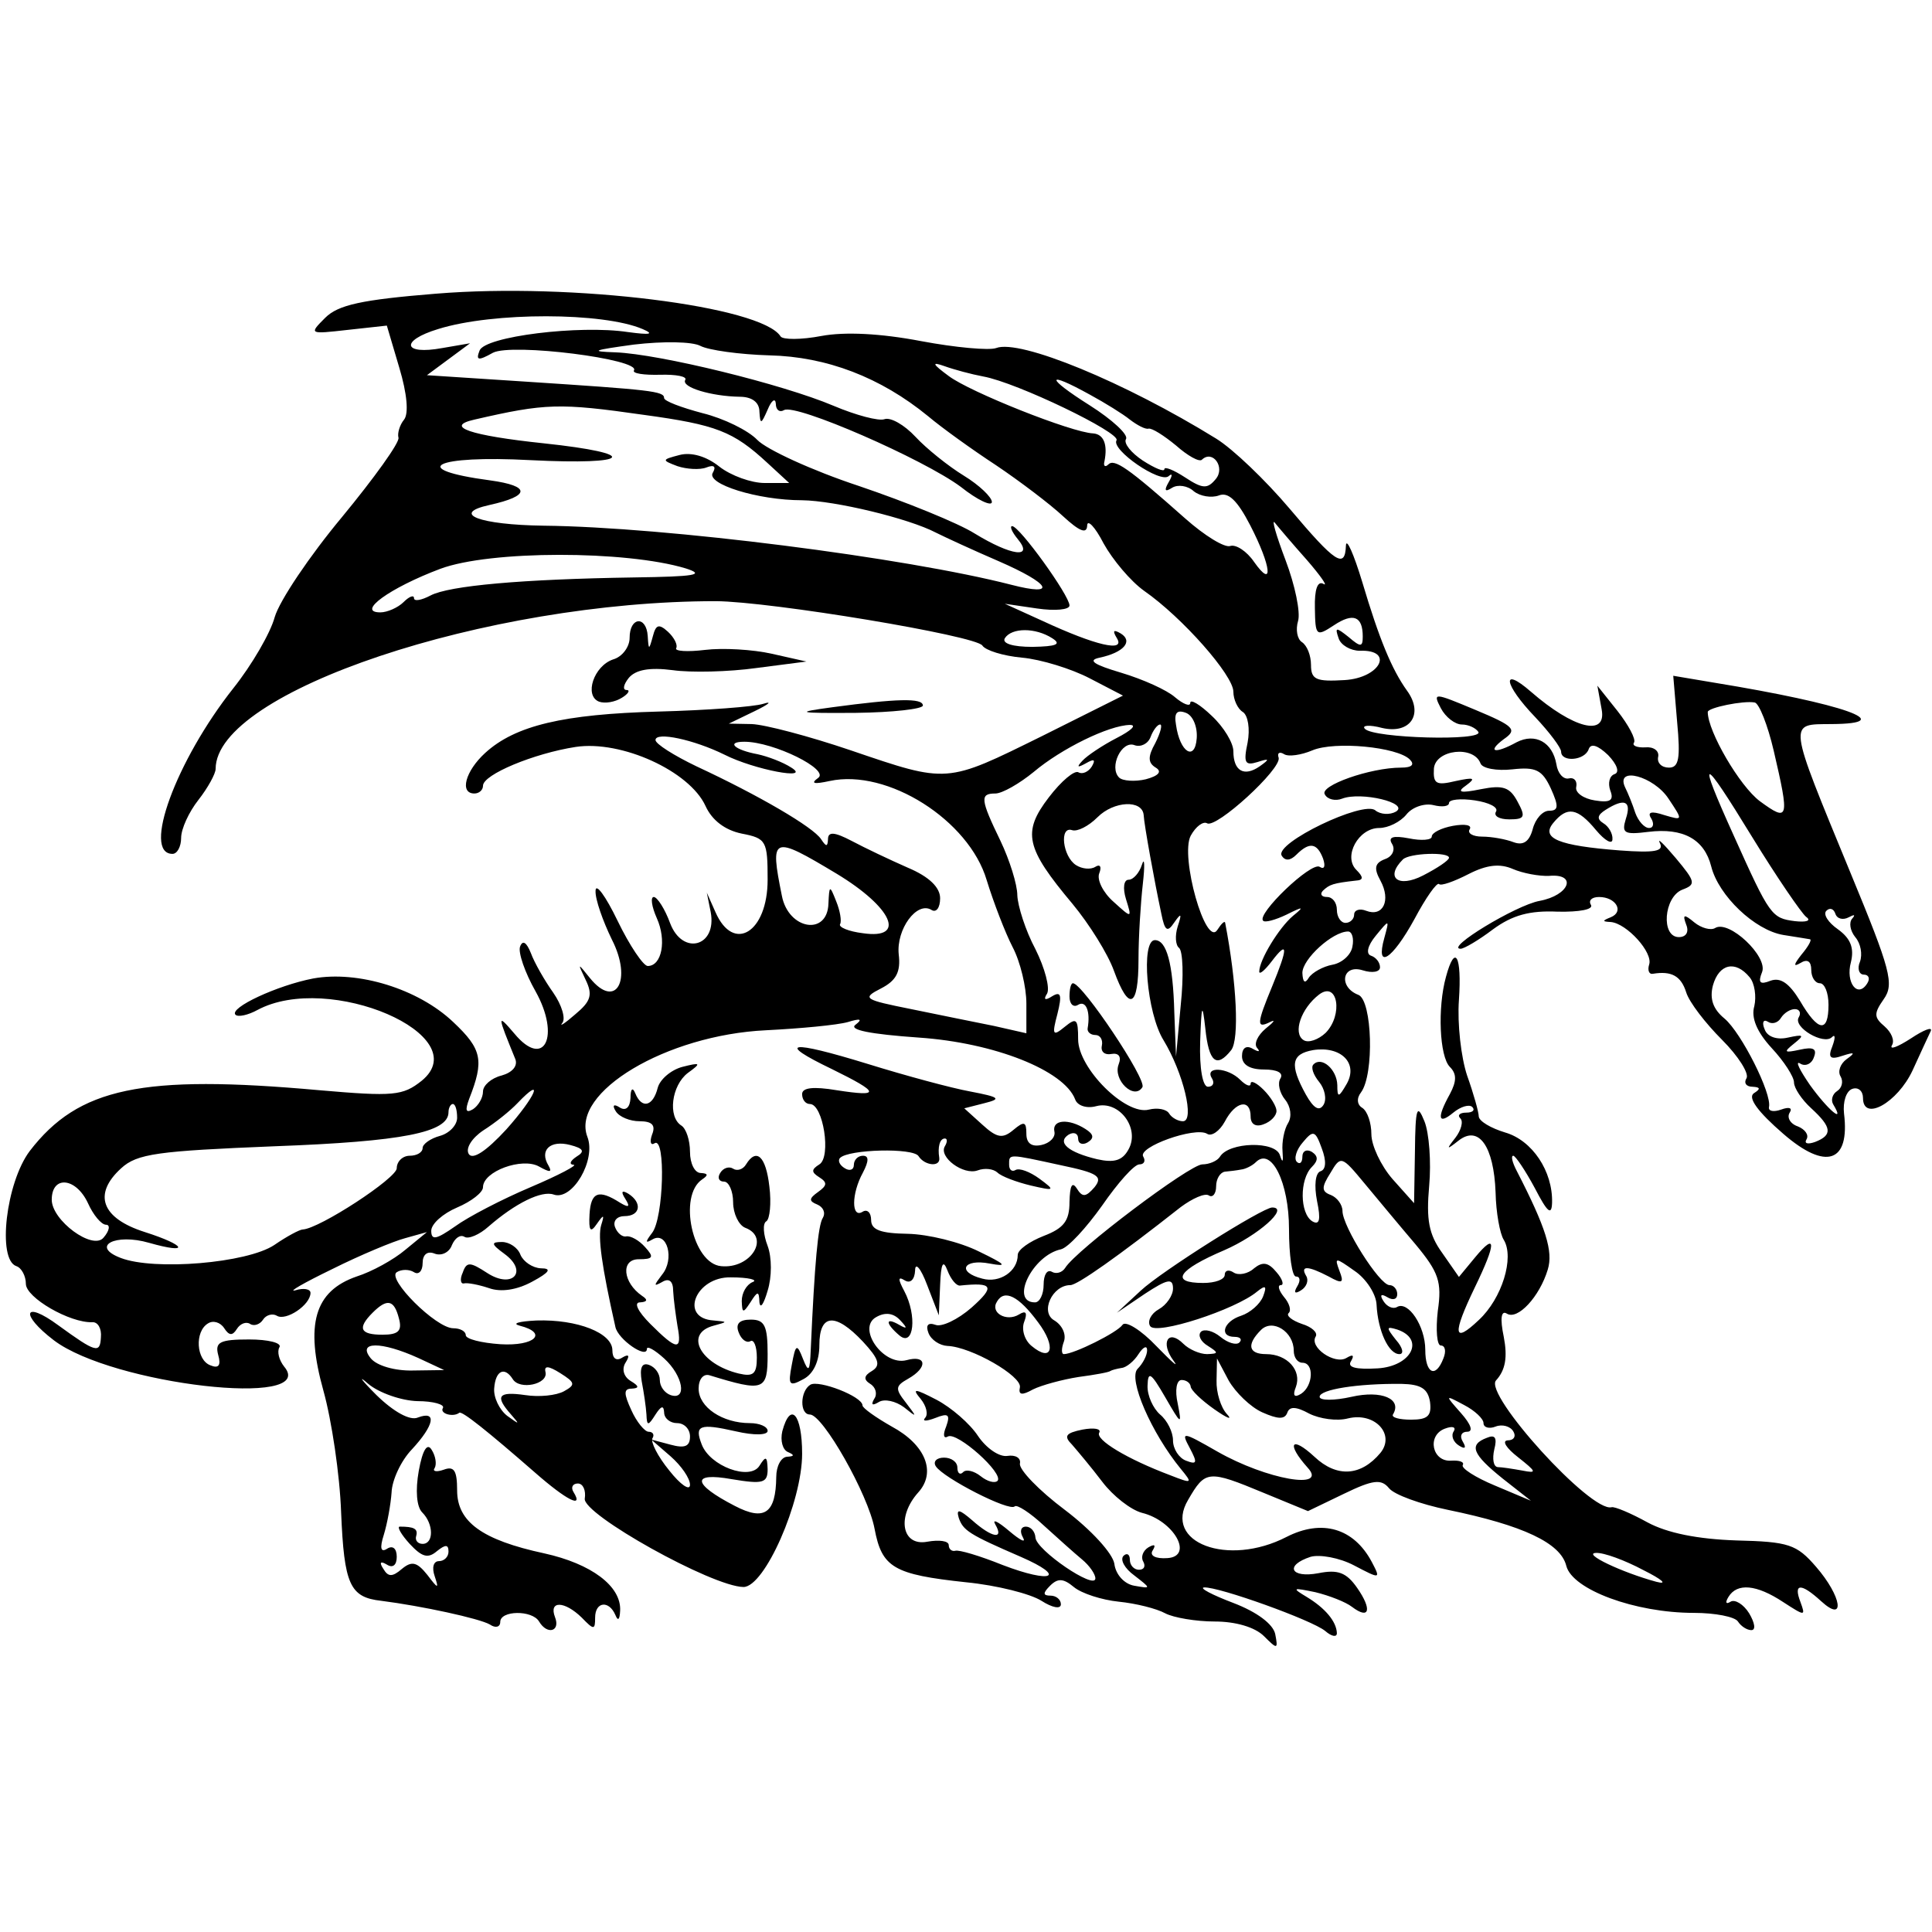 <?xml version="1.0" standalone="no"?>
<!DOCTYPE svg PUBLIC "-//W3C//DTD SVG 20010904//EN"
 "http://www.w3.org/TR/2001/REC-SVG-20010904/DTD/svg10.dtd">
<svg version="1.0" xmlns="http://www.w3.org/2000/svg"
 width="224pt" height="224pt" viewBox="0 0 224 224"
 preserveAspectRatio="xMidYMid meet">
<g transform="translate(0,224) scale(0.05,-0.05)"
fill="#000000" stroke="none">
<path d="M1011 3799 c-173 -14 -227 -26 -257 -56 -38 -38 -37 -38 52 -28 l91
10 29 -98 c18 -60 22 -106 11 -120 -10 -12 -16 -32 -13 -42 3 -11 -56 -93
-131 -184 -75 -90 -145 -194 -156 -232 -10 -37 -53 -111 -96 -165 -133 -168
-212 -384 -141 -384 11 0 20 17 20 37 0 21 18 60 40 88 22 28 40 61 40 72 0
179 628 389 1160 389 128 -1 604 -80 618 -103 7 -11 48 -24 92 -28 44 -4 115
-26 157 -48 l77 -40 -188 -94 c-223 -110 -217 -110 -443 -33 -97 33 -200 60
-230 61 l-53 1 60 29 c33 16 42 24 20 17 -22 -7 -131 -15 -243 -18 -220 -6
-332 -32 -402 -96 -46 -42 -60 -94 -25 -94 11 0 20 8 20 18 0 26 118 75 215
90 106 16 264 -56 301 -137 15 -33 45 -56 84 -64 57 -11 60 -17 60 -107 0
-122 -79 -171 -121 -75 l-20 45 9 -45 c15 -80 -65 -102 -94 -26 -12 33 -30 61
-38 61 -8 0 -5 -22 7 -49 23 -51 12 -111 -21 -111 -10 0 -42 47 -70 105 -28
58 -51 89 -51 69 -1 -19 17 -70 38 -113 48 -94 9 -163 -51 -89 -29 36 -29 36
-10 -4 17 -35 12 -50 -24 -80 -24 -21 -38 -30 -30 -20 8 10 -1 41 -21 70 -20
28 -44 70 -52 92 -10 25 -19 31 -25 15 -5 -13 11 -60 36 -104 58 -104 20 -181
-49 -98 -41 48 -40 44 2 -59 6 -16 -7 -31 -32 -38 -24 -6 -43 -23 -43 -37 0
-15 -11 -33 -23 -41 -17 -10 -19 -3 -9 24 35 89 30 115 -37 178 -81 77 -221
120 -325 101 -83 -16 -195 -68 -180 -84 6 -6 29 -1 51 11 166 89 509 -59 381
-164 -44 -35 -65 -37 -238 -22 -411 37 -558 6 -671 -141 -55 -73 -76 -252 -31
-267 12 -4 22 -23 22 -41 0 -32 102 -91 154 -89 13 1 22 -15 20 -35 -2 -38
-11 -36 -99 28 -80 59 -90 26 -10 -35 136 -103 615 -158 534 -61 -12 15 -17
35 -11 45 6 10 -26 18 -70 18 -68 0 -80 -6 -72 -36 7 -24 1 -32 -18 -24 -33
12 -37 78 -6 97 12 8 29 3 38 -11 11 -17 19 -18 29 -2 8 13 22 18 31 12 9 -6
23 -1 30 10 7 11 22 15 32 9 21 -13 78 25 78 53 0 9 -16 12 -35 6 -19 -5 19
17 85 49 66 33 143 65 170 72 l50 14 -50 -41 c-27 -23 -78 -51 -113 -62 -98
-34 -120 -111 -77 -265 19 -68 38 -195 41 -282 7 -167 20 -197 93 -205 94 -12
228 -41 252 -55 13 -9 24 -6 24 6 0 27 74 28 90 1 19 -32 50 -23 37 10 -15 39
22 38 62 -1 28 -29 31 -29 31 0 0 37 32 41 47 6 6 -15 10 -11 11 10 3 57 -67
109 -176 133 -144 31 -202 73 -202 146 0 46 -7 57 -31 48 -17 -6 -27 -4 -21 4
5 9 2 28 -7 42 -10 17 -21 1 -30 -49 -8 -45 -5 -83 8 -96 27 -27 27 -73 1 -73
-11 0 -18 8 -15 18 5 17 -5 22 -38 22 -7 0 3 -18 23 -40 28 -30 42 -35 63 -17
20 16 27 16 27 -1 0 -12 -10 -22 -22 -22 -13 0 -17 -15 -10 -35 10 -30 8 -30
-17 3 -24 30 -36 33 -59 14 -22 -19 -32 -19 -43 0 -10 15 -7 19 8 10 14 -9 23
-1 23 18 0 19 -9 27 -22 19 -15 -10 -18 1 -8 32 8 26 16 70 18 98 1 29 22 74
47 100 52 56 59 91 14 74 -18 -8 -56 13 -96 52 -36 36 -44 48 -19 26 25 -21
77 -39 114 -40 37 0 64 -8 59 -16 -8 -13 24 -22 38 -11 6 5 66 -43 176 -139
73 -64 113 -84 89 -45 -7 11 -2 20 10 20 12 0 19 -16 16 -35 -6 -36 295 -204
368 -205 49 0 136 197 136 309 0 92 -27 123 -46 52 -5 -22 1 -43 13 -48 16 -7
15 -10 -2 -11 -14 -1 -25 -22 -25 -47 -1 -84 -27 -103 -96 -67 -99 51 -102 79
-7 62 72 -12 83 -9 83 23 -1 30 -4 32 -19 8 -22 -35 -115 -1 -134 50 -17 44
-5 49 79 30 43 -10 74 -9 74 1 0 10 -19 18 -41 18 -64 0 -119 37 -119 80 0 22
11 35 25 31 127 -39 135 -36 135 49 0 66 -7 80 -39 80 -27 0 -36 -10 -28 -30
6 -16 18 -25 27 -20 8 5 15 -12 15 -38 0 -38 -8 -45 -42 -37 -90 22 -127 93
-58 111 33 9 33 9 0 12 -81 5 -42 102 40 100 41 0 64 -6 50 -11 -14 -6 -25
-25 -25 -44 1 -28 3 -29 20 -3 17 27 20 27 21 0 2 -16 10 -4 19 27 10 32 10
77 0 104 -10 26 -12 52 -3 57 8 5 12 42 7 81 -8 70 -30 90 -54 51 -7 -12 -21
-16 -30 -10 -9 6 -23 2 -30 -10 -7 -11 -3 -20 9 -20 11 0 21 -22 21 -48 0 -26
13 -53 28 -59 59 -22 13 -96 -56 -89 -66 6 -100 163 -44 201 15 10 14 14 -3
15 -14 0 -25 22 -25 49 0 27 -9 54 -20 61 -32 20 -23 93 15 122 32 23 30 25
-13 14 -26 -7 -52 -29 -57 -49 -11 -43 -37 -49 -52 -12 -6 15 -11 10 -11 -11
-1 -22 -11 -31 -25 -22 -14 9 -18 5 -9 -9 8 -13 33 -23 55 -23 29 0 38 -9 29
-31 -6 -17 -3 -26 6 -20 26 16 21 -174 -6 -208 -16 -21 -16 -25 1 -15 34 20
52 -46 22 -82 -19 -25 -20 -28 0 -17 16 10 26 3 26 -21 1 -20 6 -56 10 -81 11
-58 -1 -57 -63 5 -29 29 -39 50 -24 50 17 1 19 6 5 15 -45 31 -50 85 -8 85 34
0 36 5 15 28 -14 16 -34 27 -44 25 -9 -2 -21 8 -26 22 -5 14 5 25 22 25 37 0
42 31 9 52 -15 9 -18 5 -7 -12 12 -19 8 -21 -12 -9 -50 32 -68 25 -71 -27 -2
-38 2 -44 17 -22 16 23 18 22 10 -3 -8 -27 1 -94 33 -236 6 -29 73 -75 73 -51
0 8 18 -2 40 -22 44 -40 54 -98 15 -85 -14 5 -25 20 -25 35 0 15 -11 30 -25
35 -17 6 -22 -7 -17 -38 5 -26 10 -60 11 -77 1 -27 4 -27 21 0 13 20 19 22 20
5 0 -14 14 -25 30 -25 17 0 30 -14 30 -31 0 -23 -12 -28 -45 -19 l-45 12 45
-39 c25 -22 45 -51 45 -66 0 -15 -22 0 -48 33 -27 33 -44 67 -39 75 5 8 1 15
-9 15 -9 0 -28 23 -40 50 -18 39 -18 50 1 50 18 1 17 6 -3 18 -16 10 -21 28
-11 43 10 16 7 20 -8 11 -14 -9 -23 -2 -23 17 0 40 -81 72 -176 69 -41 -2 -58
-7 -39 -12 67 -17 35 -48 -45 -43 -44 3 -80 12 -80 21 0 9 -13 16 -29 16 -40
0 -155 115 -131 130 11 7 29 7 40 0 11 -7 20 3 20 21 0 20 11 29 28 22 16 -6
34 3 40 20 7 16 19 25 29 19 9 -6 35 5 56 24 62 54 123 84 151 74 43 -15 99
80 78 134 -39 103 183 236 414 247 80 4 165 12 190 19 29 9 35 7 18 -6 -17
-12 33 -22 147 -30 175 -12 336 -76 362 -143 5 -15 27 -22 49 -16 53 14 102
-51 75 -100 -14 -26 -33 -32 -73 -23 -67 16 -94 39 -66 57 12 7 22 3 22 -9 0
-12 10 -16 22 -9 16 10 14 19 -5 31 -39 25 -78 22 -72 -6 3 -13 -11 -27 -30
-31 -23 -5 -35 4 -35 26 0 28 -5 30 -30 9 -25 -21 -38 -19 -72 12 l-42 38 47
12 c40 10 35 14 -33 27 -44 8 -151 37 -238 64 -182 56 -214 51 -83 -12 112
-55 114 -65 11 -49 -54 9 -80 6 -80 -9 0 -13 8 -23 18 -23 31 0 50 -123 22
-140 -19 -12 -19 -18 0 -30 19 -12 18 -19 -3 -34 -21 -15 -22 -21 -2 -29 14
-6 20 -19 13 -31 -11 -17 -19 -104 -28 -306 -2 -50 -5 -54 -18 -21 -14 36 -17
35 -26 -14 -9 -47 -6 -51 27 -33 23 12 37 41 37 79 0 73 37 76 101 8 37 -40
42 -55 21 -68 -19 -11 -20 -20 -4 -30 13 -8 17 -24 9 -35 -8 -14 -4 -16 11 -7
13 8 39 2 58 -12 31 -25 31 -24 5 10 -26 33 -25 39 5 56 46 26 43 56 -4 43
-54 -14 -116 75 -70 100 21 12 40 9 55 -7 18 -19 17 -22 -2 -11 -33 19 -32 3
1 -25 33 -27 41 46 11 103 -15 28 -15 35 1 25 13 -8 23 2 24 23 0 20 13 6 28
-34 l27 -70 3 70 c2 51 7 60 17 34 8 -21 21 -36 29 -35 77 8 82 -2 27 -51 -32
-28 -70 -46 -84 -40 -17 6 -23 -1 -16 -19 6 -16 26 -29 44 -30 55 -2 173 -70
168 -96 -4 -18 5 -19 30 -5 20 10 68 23 106 29 38 5 71 11 74 14 3 2 14 5 26
7 11 1 29 16 39 32 11 17 20 21 20 9 0 -12 -10 -31 -22 -43 -23 -23 32 -149
100 -232 28 -34 27 -35 -24 -15 -101 38 -175 83 -165 99 5 9 -12 12 -39 7 -39
-8 -44 -15 -24 -35 13 -15 45 -53 70 -86 25 -33 66 -65 92 -72 74 -18 121
-101 59 -105 -28 -2 -42 6 -34 18 8 13 4 15 -10 7 -13 -8 -18 -23 -12 -33 6
-11 2 -19 -10 -19 -11 0 -21 10 -21 23 0 13 -7 17 -15 9 -8 -9 3 -29 25 -45
40 -31 40 -31 0 -24 -23 4 -43 26 -46 51 -4 24 -53 78 -115 125 -60 45 -106
93 -104 107 3 13 -10 21 -29 18 -19 -3 -49 18 -68 46 -19 29 -62 66 -96 84
-52 27 -58 27 -37 2 13 -16 18 -36 10 -44 -7 -8 3 -8 24 0 30 12 35 8 25 -20
-8 -19 -6 -29 4 -23 21 12 131 -86 115 -103 -7 -6 -24 -1 -39 11 -15 12 -34
17 -41 9 -7 -7 -13 -2 -13 11 0 13 -14 23 -31 23 -17 0 -26 -9 -19 -20 17 -27
171 -106 183 -93 5 5 36 -15 67 -44 32 -29 72 -65 89 -79 17 -14 31 -34 31
-44 0 -28 -138 66 -139 95 -1 14 -11 25 -22 25 -12 0 -15 -11 -7 -25 8 -14 -6
-7 -32 15 -26 22 -40 29 -32 15 21 -36 -8 -31 -54 10 -29 25 -37 27 -31 6 10
-30 24 -39 144 -91 108 -47 73 -63 -42 -19 -52 21 -102 36 -110 33 -8 -2 -15
4 -15 13 0 10 -22 13 -50 8 -59 -11 -71 58 -21 114 43 47 17 111 -61 153 -37
21 -68 43 -68 49 0 21 -102 60 -121 48 -24 -15 -25 -69 -1 -69 30 0 135 -185
150 -265 17 -90 44 -106 212 -124 72 -7 150 -27 175 -43 25 -16 45 -20 45 -8
0 11 -11 20 -24 20 -18 0 -18 6 -1 23 18 18 31 17 55 -3 18 -15 65 -30 104
-34 40 -4 88 -16 108 -27 19 -10 71 -19 115 -19 48 0 93 -13 114 -34 31 -31
33 -31 26 5 -5 23 -42 51 -97 72 -50 19 -80 35 -68 36 34 2 251 -76 281 -101
15 -13 27 -15 27 -5 -1 27 -27 58 -70 84 -35 21 -33 22 20 11 33 -8 71 -23 85
-34 41 -31 47 -6 12 44 -25 36 -45 43 -90 34 -64 -12 -79 18 -18 38 21 6 67
-2 101 -20 61 -32 62 -32 41 8 -42 79 -116 100 -198 58 -136 -70 -287 -13
-228 86 40 69 46 70 176 16 l102 -42 83 40 c68 33 87 35 105 13 12 -15 73 -37
136 -50 175 -36 262 -77 275 -130 14 -55 159 -109 296 -109 49 0 95 -9 102
-20 7 -11 21 -20 31 -20 11 0 8 17 -5 39 -13 21 -33 33 -43 27 -11 -7 -13 -2
-5 11 20 33 65 29 127 -12 51 -33 52 -33 40 0 -17 44 1 45 48 2 57 -52 48 11
-12 80 -45 52 -63 58 -185 61 -89 3 -160 17 -206 42 -38 21 -76 37 -83 35 -48
-13 -297 262 -268 294 22 24 27 54 18 101 -9 43 -6 62 7 54 25 -16 76 39 95
102 13 42 -4 97 -72 229 -10 19 -14 35 -8 35 5 0 28 -34 50 -75 29 -56 39 -65
40 -34 2 73 -46 145 -109 163 -33 10 -60 26 -61 37 0 10 -12 53 -27 95 -14 42
-23 120 -19 175 7 103 -9 132 -30 54 -20 -72 -15 -185 9 -209 16 -16 16 -33 0
-63 -31 -56 -27 -72 8 -43 17 14 37 20 44 13 7 -7 1 -13 -14 -13 -15 0 -21 -6
-14 -13 8 -7 2 -28 -11 -45 -22 -28 -21 -29 7 -7 47 37 82 -13 86 -120 1 -47
10 -96 19 -110 25 -41 -4 -136 -58 -186 -59 -56 -62 -34 -9 76 50 103 50 129
1 70 l-38 -46 -39 56 c-31 43 -37 77 -30 155 5 55 0 123 -11 150 -17 42 -21
32 -22 -70 l-2 -120 -50 56 c-27 31 -49 78 -49 104 0 26 -9 53 -21 61 -12 7
-14 22 -3 36 31 42 26 213 -6 226 -47 18 -38 72 10 57 22 -7 40 -4 40 7 0 11
-9 23 -21 27 -12 4 -8 23 11 46 32 39 32 39 20 -5 -21 -75 18 -51 70 44 26 49
52 86 57 81 4 -5 35 6 68 23 43 22 73 25 103 12 23 -10 61 -17 84 -16 66 6 48
-45 -22 -58 -55 -10 -221 -111 -183 -111 8 0 42 20 75 45 45 33 85 44 150 41
50 -1 84 5 77 16 -6 10 2 18 19 18 39 0 59 -34 27 -47 -20 -8 -20 -10 0 -11
37 -3 99 -71 89 -99 -4 -13 0 -23 9 -21 43 7 65 -5 77 -43 7 -23 45 -72 83
-110 38 -38 63 -78 57 -89 -7 -11 -1 -20 14 -20 18 -1 19 -5 3 -15 -15 -10 9
-43 68 -94 99 -86 155 -67 141 47 -3 27 5 52 19 57 14 5 25 -5 25 -21 0 -56
80 -11 115 64 18 39 37 81 42 91 5 11 -16 3 -46 -17 -31 -20 -50 -27 -44 -16
7 11 -1 30 -17 44 -25 21 -25 30 -2 63 25 35 16 68 -77 293 -147 357 -145 344
-44 345 159 1 28 47 -272 96 l-95 16 9 -107 c8 -85 4 -106 -19 -106 -17 0 -28
11 -25 25 3 14 -11 24 -30 22 -19 -1 -31 4 -26 11 5 8 -13 41 -38 73 l-47 59
10 -55 c12 -64 -65 -45 -164 41 -70 61 -63 17 10 -59 33 -35 60 -71 60 -80 0
-25 55 -21 64 6 5 14 21 9 45 -14 21 -22 27 -40 15 -44 -12 -4 -16 -21 -10
-38 9 -23 0 -29 -36 -23 -26 4 -46 18 -43 31 3 14 -5 23 -17 20 -13 -3 -26 12
-29 33 -9 51 -49 73 -92 51 -51 -28 -70 -23 -30 7 32 22 25 30 -66 68 -96 40
-99 41 -80 4 11 -21 33 -38 49 -38 15 0 32 -8 38 -17 14 -22 -243 -15 -263 7
-8 8 10 10 40 2 65 -15 97 32 58 86 -36 50 -65 121 -104 252 -20 66 -37 104
-38 85 -2 -55 -24 -41 -131 86 -55 65 -131 138 -170 162 -212 131 -455 231
-510 210 -16 -6 -94 1 -174 16 -94 18 -177 22 -231 12 -47 -9 -90 -9 -95 -1
-44 70 -483 125 -799 99z m479 -82 c28 -12 18 -14 -34 -7 -112 17 -332 -10
-344 -43 -9 -23 -3 -24 31 -5 44 23 344 -15 327 -41 -4 -7 23 -11 61 -10 37 1
63 -4 58 -12 -10 -17 61 -38 126 -39 29 0 46 -13 46 -35 2 -30 4 -29 19 5 9
22 18 28 19 14 0 -15 9 -21 19 -15 27 16 324 -114 410 -178 39 -31 72 -46 72
-35 0 11 -29 39 -65 61 -36 22 -87 63 -112 90 -26 28 -58 46 -72 41 -13 -5
-66 9 -118 31 -118 50 -403 120 -506 124 -61 2 -52 5 43 18 68 8 135 7 154 -3
19 -10 91 -20 160 -22 133 -3 258 -51 368 -141 32 -27 103 -78 158 -114 55
-37 125 -90 155 -118 38 -35 55 -42 56 -22 0 16 18 -2 38 -41 21 -38 63 -88
94 -110 89 -62 207 -196 207 -234 0 -18 10 -40 22 -47 12 -8 17 -39 11 -71
-10 -47 -6 -54 23 -45 28 9 29 7 5 -10 -36 -25 -61 -11 -61 35 0 19 -22 56
-50 82 -27 26 -50 40 -50 30 0 -9 -16 -3 -35 13 -19 17 -75 42 -125 57 -64 19
-79 29 -50 35 56 12 78 38 49 56 -17 10 -20 7 -9 -11 20 -33 -49 -17 -172 40
l-88 40 75 -11 c41 -6 75 -3 75 7 0 23 -116 184 -133 184 -6 0 -1 -13 13 -30
38 -46 -15 -39 -100 13 -38 24 -159 73 -268 110 -109 36 -215 85 -236 107 -21
22 -78 50 -127 62 -49 13 -89 28 -89 35 0 16 -30 19 -320 38 l-230 15 50 37
50 37 -64 -11 c-92 -17 -99 17 -10 44 128 40 383 39 474 0z m790 -110 c78 -14
320 -131 309 -148 -13 -22 102 -101 121 -83 9 8 9 1 0 -14 -11 -19 -9 -24 8
-13 13 8 36 5 50 -8 15 -12 41 -16 58 -10 22 9 43 -11 73 -69 49 -95 55 -150
9 -85 -17 25 -42 41 -55 37 -13 -5 -60 24 -105 64 -133 118 -164 139 -178 125
-7 -7 -12 -4 -9 7 8 40 -2 63 -26 65 -50 2 -286 96 -335 133 -38 28 -41 34
-10 23 22 -8 63 -19 90 -24z m247 -42 c35 -19 77 -45 93 -58 17 -13 36 -23 43
-21 8 2 36 -16 64 -39 27 -24 54 -39 60 -33 25 24 55 -18 32 -45 -19 -23 -30
-23 -71 4 -26 17 -48 26 -48 19 0 -7 -22 2 -50 20 -27 18 -45 40 -39 50 6 10
-32 45 -84 78 -103 65 -103 82 0 25z m-1034 -47 c168 -23 207 -38 286 -111
l51 -47 -57 0 c-31 0 -78 17 -105 38 -30 24 -65 34 -92 27 -42 -11 -42 -12 -5
-26 21 -7 52 -9 67 -3 18 7 23 2 15 -12 -17 -26 104 -64 207 -64 76 -1 247
-42 310 -75 22 -11 87 -41 145 -66 122 -53 138 -83 30 -55 -245 63 -801 134
-1084 137 -150 2 -217 28 -126 48 95 21 96 44 2 57 -195 26 -130 59 93 47 236
-12 257 15 31 39 -171 18 -232 39 -161 55 165 38 197 39 393 11z m1537 -336
c33 -38 50 -63 39 -56 -14 8 -21 -13 -20 -56 1 -65 3 -67 44 -40 45 30 67 21
67 -26 0 -25 -5 -25 -33 -1 -29 23 -32 23 -23 -3 5 -16 28 -29 49 -29 81 3 48
-63 -35 -68 -66 -4 -78 1 -78 35 0 22 -9 45 -21 53 -11 7 -15 29 -9 49 6 20
-7 83 -29 141 -22 58 -33 97 -25 87 8 -10 41 -49 74 -86z m-1440 -20 c47 -15
22 -19 -120 -21 -259 -4 -429 -19 -472 -42 -21 -11 -38 -14 -38 -6 0 8 -11 4
-24 -9 -13 -13 -38 -24 -54 -24 -57 0 22 57 139 101 115 43 430 43 569 1z
m850 -162 c22 -14 10 -19 -46 -20 -46 0 -71 8 -64 20 16 25 71 25 110 0z
m1673 -261 c37 -159 35 -166 -32 -117 -47 35 -121 162 -121 207 0 10 83 27
109 22 10 -2 30 -52 44 -112z m-1338 29 c-4 -54 -39 -33 -48 31 -5 28 2 36 23
28 16 -6 27 -32 25 -59z m-185 1 c-33 -17 -69 -41 -80 -53 -14 -15 -12 -17 8
-6 19 11 23 9 14 -7 -8 -13 -22 -19 -31 -14 -9 6 -40 -20 -69 -58 -62 -81 -54
-117 55 -247 39 -47 82 -116 96 -155 35 -96 57 -86 57 26 0 52 5 131 10 175 5
44 4 64 -2 45 -6 -19 -20 -35 -31 -35 -11 0 -14 -19 -6 -45 14 -45 14 -45 -29
-6 -24 21 -39 51 -33 66 6 15 2 22 -9 15 -11 -7 -31 -5 -45 4 -31 20 -39 91
-9 81 12 -4 38 9 59 30 38 38 104 41 107 5 1 -22 25 -154 41 -229 8 -40 14
-44 30 -20 16 23 18 21 8 -9 -7 -22 -5 -44 3 -50 9 -7 11 -66 4 -132 l-11
-120 -4 103 c-3 114 -18 167 -45 167 -33 0 -19 -169 20 -232 46 -76 73 -188
45 -188 -11 0 -26 8 -32 18 -6 10 -27 14 -47 9 -54 -14 -164 96 -164 163 0 48
-4 51 -31 29 -28 -23 -30 -19 -17 30 11 44 8 53 -12 41 -17 -11 -21 -8 -12 6
7 13 -5 59 -27 103 -23 43 -41 100 -42 125 0 25 -18 82 -39 126 -47 97 -48
110 -12 110 16 0 56 23 89 50 64 54 174 108 223 109 17 0 3 -13 -30 -30z m89
-12 c-18 -32 -17 -46 1 -57 15 -9 7 -19 -23 -27 -25 -6 -54 -4 -62 4 -24 24 6
87 36 75 14 -5 31 3 37 19 6 16 16 29 22 29 6 0 1 -19 -11 -43z m-999 -27 c69
-35 203 -60 155 -30 -20 13 -55 26 -78 31 -54 10 -74 29 -31 29 68 0 199 -65
171 -84 -18 -13 -10 -15 27 -7 134 29 323 -91 364 -230 16 -52 43 -122 60
-155 18 -34 32 -93 32 -131 l0 -69 -75 17 c-41 8 -128 26 -192 39 -110 22
-115 25 -70 48 35 18 46 38 41 79 -6 58 42 124 76 103 11 -7 20 5 20 27 0 25
-25 50 -75 71 -41 18 -100 46 -130 62 -40 21 -55 22 -55 4 -1 -18 -4 -18 -16
0 -18 28 -145 102 -289 169 -52 25 -95 52 -95 61 0 20 89 1 160 -34z m1589
-11 c12 -12 5 -19 -20 -19 -72 0 -190 -42 -177 -62 6 -12 25 -16 40 -10 44 17
157 -10 125 -30 -14 -8 -36 -7 -48 3 -28 23 -234 -76 -217 -105 8 -13 20 -12
34 2 30 30 48 28 62 -9 6 -18 3 -26 -8 -19 -20 12 -147 -110 -131 -125 4 -5
29 2 54 14 40 20 42 19 15 -3 -32 -27 -78 -102 -78 -129 0 -8 13 3 29 24 38
50 38 32 1 -58 -36 -87 -37 -99 -5 -83 14 7 9 0 -10 -15 -19 -16 -28 -36 -20
-45 8 -9 4 -10 -10 -2 -15 9 -25 2 -25 -17 0 -20 18 -31 51 -31 31 0 46 -8 38
-21 -7 -11 -2 -33 11 -49 13 -16 16 -39 7 -54 -9 -14 -15 -44 -13 -66 2 -25 0
-28 -6 -9 -10 34 -118 31 -139 -3 -6 -10 -25 -18 -41 -18 -29 0 -293 -199
-318 -240 -7 -11 -21 -15 -31 -9 -11 6 -19 -7 -19 -30 0 -22 -9 -41 -20 -41
-59 0 -6 109 60 123 17 4 59 50 96 102 36 52 74 95 86 95 11 0 15 8 9 18 -14
22 120 70 148 53 10 -7 29 6 41 28 25 48 60 54 60 12 0 -18 12 -25 30 -18 17
6 30 20 30 31 0 10 -13 32 -30 49 -16 16 -30 23 -30 14 0 -8 -11 -4 -24 9 -29
29 -83 32 -66 4 7 -11 3 -20 -9 -20 -12 0 -20 42 -18 105 3 86 5 92 12 30 8
-78 26 -93 60 -50 19 25 13 155 -14 295 -1 6 -9 -2 -18 -16 -27 -43 -87 170
-62 218 12 22 29 34 38 29 21 -13 173 126 166 152 -4 11 2 15 13 8 10 -6 39
-2 65 9 52 22 197 8 226 -21z m164 -9 c4 -12 38 -18 74 -14 54 6 69 -1 89 -44
19 -42 18 -52 -4 -52 -15 0 -32 -19 -38 -43 -8 -29 -22 -38 -44 -30 -18 7 -51
13 -73 13 -22 0 -35 8 -29 17 6 10 -11 13 -39 8 -27 -5 -49 -16 -49 -25 0 -8
-24 -10 -53 -4 -37 7 -49 3 -39 -13 8 -13 1 -29 -16 -35 -24 -9 -27 -21 -11
-50 25 -46 6 -85 -33 -70 -15 6 -28 2 -28 -9 0 -10 -9 -19 -20 -19 -11 0 -20
14 -20 30 0 17 -10 30 -23 30 -13 0 -17 7 -9 15 15 14 23 17 76 23 18 1 18 8
1 25 -31 31 5 97 53 97 21 0 49 14 63 31 14 18 43 27 63 22 20 -5 36 -3 36 5
0 8 27 11 60 6 33 -5 55 -16 49 -26 -6 -10 7 -18 31 -18 36 0 38 6 19 41 -18
34 -34 39 -85 29 -49 -10 -57 -7 -34 9 23 17 18 19 -24 10 -46 -11 -53 -7 -51
29 4 44 92 54 108 12z m755 -356 c13 -9 1 -13 -26 -10 -54 7 -58 12 -142 199
-86 190 -75 189 43 -4 57 -93 114 -176 125 -185z m-319 274 c34 -51 34 -51
-10 -38 -30 10 -40 7 -30 -8 7 -12 5 -22 -5 -22 -11 0 -25 16 -32 35 -6 19
-17 46 -24 60 -22 49 67 25 101 -27z m-99 -47 c-10 -33 -4 -37 52 -30 81 10
130 -17 146 -80 17 -68 101 -148 167 -159 30 -5 58 -9 62 -10 5 -1 -4 -17 -20
-36 -18 -23 -19 -29 -2 -19 16 10 25 4 25 -16 0 -17 9 -31 20 -31 11 0 20 -22
20 -50 0 -66 -24 -63 -66 9 -25 41 -45 55 -68 47 -25 -10 -30 -5 -20 20 14 36
-77 122 -109 102 -10 -6 -32 0 -48 13 -24 20 -28 19 -19 -5 7 -17 0 -29 -17
-29 -42 0 -35 93 8 110 32 12 31 18 -15 73 -28 33 -44 49 -37 35 10 -19 -12
-23 -93 -17 -142 11 -184 28 -154 64 32 39 56 35 99 -17 21 -25 38 -34 38 -21
1 13 -9 30 -21 37 -16 10 -14 19 5 31 44 28 61 21 47 -21z m-1830 -127 c129
-78 163 -153 61 -138 -33 4 -57 14 -53 21 4 7 0 31 -9 53 -15 38 -16 38 -18
-5 -2 -76 -93 -61 -108 18 -28 139 -23 141 127 51z m1420 37 c0 -6 -27 -24
-60 -41 -58 -30 -89 -5 -47 37 15 15 107 18 107 4z m927 -138 c13 7 16 6 8 -3
-8 -9 -5 -28 7 -43 13 -15 17 -40 11 -57 -7 -16 -2 -30 9 -30 11 0 15 -9 8
-20 -22 -36 -51 1 -38 49 8 33 -1 55 -30 76 -23 16 -35 35 -27 43 8 8 17 5 21
-7 4 -12 18 -15 31 -8z m-1151 -68 c-3 -19 -24 -38 -46 -42 -22 -4 -47 -18
-55 -30 -9 -15 -14 -11 -15 11 0 32 70 96 106 96 9 0 14 -16 10 -35z m921 -71
c12 -14 16 -45 11 -67 -8 -27 6 -60 40 -97 29 -31 52 -67 52 -80 0 -13 18 -40
40 -60 48 -44 50 -62 9 -78 -17 -6 -26 -4 -20 6 6 10 -3 23 -20 30 -18 6 -26
21 -19 32 7 11 -1 14 -20 7 -17 -6 -30 -4 -28 6 7 31 -64 172 -103 205 -27 22
-35 46 -27 77 14 50 52 59 85 19z m-983 -129 c-17 -16 -40 -24 -51 -17 -26 16
-6 74 36 106 43 32 56 -47 15 -89z m1097 36 c-14 -23 58 -65 77 -46 8 8 8 -2
1 -21 -11 -27 -5 -32 24 -22 28 9 30 7 9 -8 -15 -11 -21 -29 -14 -40 7 -12 3
-27 -8 -34 -11 -7 -15 -21 -9 -31 29 -48 -13 -12 -54 45 -24 35 -35 57 -23 50
12 -8 27 -1 32 14 8 20 -1 25 -32 18 -37 -8 -39 -6 -14 14 25 20 23 22 -14 14
-26 -6 -48 2 -54 19 -7 16 -3 24 7 18 10 -7 24 -3 31 9 7 11 21 20 32 20 11 0
15 -9 9 -19z m-1048 -154 c-19 -33 -22 -33 -22 -3 -1 36 -36 67 -55 48 -7 -6
-1 -24 13 -41 13 -16 18 -40 10 -53 -10 -16 -23 -8 -41 24 -38 69 -34 94 17
103 64 10 105 -30 78 -78z m-1949 -106 c-47 -51 -78 -71 -87 -57 -8 13 7 37
34 55 27 17 62 45 79 63 64 67 42 15 -26 -61z m-114 27 c0 -17 -18 -36 -40
-42 -22 -6 -40 -19 -40 -28 0 -10 -13 -18 -30 -18 -16 0 -30 -13 -30 -29 0
-23 -179 -140 -218 -142 -7 0 -37 -16 -66 -36 -63 -42 -278 -60 -356 -30 -71
27 -13 58 66 35 95 -27 87 -6 -10 25 -101 32 -121 88 -55 148 37 34 85 40 356
51 297 11 403 32 403 79 0 10 5 19 10 19 6 0 10 -14 10 -32z m2002 -124 c-12
-4 -15 -33 -8 -69 9 -43 6 -57 -11 -47 -29 18 -30 97 -1 126 15 15 15 25 0 35
-12 7 -22 2 -22 -11 0 -14 -6 -19 -13 -12 -7 7 -1 28 14 45 24 29 29 28 44
-14 11 -29 10 -49 -3 -53z m-1725 34 c-15 -10 -18 -18 -7 -19 11 0 -34 -24
-100 -52 -66 -28 -145 -69 -175 -91 -43 -30 -55 -33 -55 -10 0 16 27 40 60 54
33 14 60 35 60 47 0 37 91 70 130 48 25 -14 31 -14 22 2 -22 36 4 60 50 48 31
-8 35 -15 15 -27z m854 24 c-15 -25 43 -68 76 -56 16 6 36 4 46 -5 9 -9 44
-22 77 -30 56 -13 58 -12 20 16 -22 16 -46 25 -55 20 -8 -5 -15 0 -15 12 0 26
-4 26 120 -1 86 -18 98 -26 78 -51 -20 -23 -28 -24 -41 -3 -11 17 -16 7 -17
-31 0 -44 -13 -61 -60 -79 -33 -13 -60 -32 -60 -44 0 -38 -42 -66 -82 -55 -60
15 -45 47 17 35 43 -8 37 -2 -25 28 -44 22 -118 40 -165 41 -63 1 -85 9 -85
32 0 17 -9 26 -20 19 -26 -16 -26 42 1 91 14 27 14 39 0 39 -12 0 -21 -10 -21
-21 0 -12 -10 -15 -21 -8 -12 7 -17 18 -11 24 20 20 170 24 182 4 14 -22 51
-26 48 -4 -4 25 1 45 13 45 6 0 6 -8 0 -18z m798 -192 c0 -60 7 -110 16 -110
10 0 11 -10 3 -23 -9 -15 -5 -18 9 -9 13 8 18 23 12 33 -15 25 4 24 52 -1 32
-18 36 -15 25 13 -12 32 -10 32 35 0 27 -18 50 -54 51 -78 3 -61 28 -115 53
-115 11 0 8 15 -8 33 -23 29 -23 32 3 24 65 -22 33 -85 -45 -90 -51 -3 -72 2
-62 17 8 14 4 16 -11 7 -27 -16 -87 25 -71 50 5 9 -9 22 -32 29 -23 8 -37 19
-31 25 7 6 2 23 -11 38 -12 15 -15 27 -7 27 8 0 4 14 -10 30 -19 23 -32 25
-52 9 -14 -13 -36 -17 -47 -10 -12 8 -21 5 -21 -5 0 -11 -22 -19 -50 -19 -78
0 -59 30 49 76 78 34 152 99 111 99 -22 0 -257 -148 -305 -193 l-55 -51 65 44
c52 34 65 37 65 12 0 -16 -15 -38 -33 -48 -18 -10 -27 -28 -20 -39 13 -22 198
38 248 80 20 16 23 13 14 -11 -7 -18 -30 -38 -51 -45 -41 -13 -52 -49 -15 -49
13 0 18 -6 11 -13 -7 -7 -27 -1 -44 13 -17 14 -37 19 -45 12 -8 -8 -1 -23 16
-33 25 -16 25 -18 -2 -19 -17 0 -42 11 -55 24 -35 35 -54 3 -23 -39 14 -19 -3
-4 -39 33 -36 38 -72 60 -79 50 -12 -18 -113 -68 -136 -68 -6 0 -6 13 0 29 6
17 -4 38 -22 49 -34 19 -5 82 37 82 16 0 110 66 256 181 27 20 56 33 65 27 9
-6 17 4 17 21 0 17 9 32 20 34 11 1 28 3 38 5 10 1 26 9 34 17 36 36 77 -47
77 -155z m293 -35 c54 -65 62 -87 52 -155 -5 -44 -2 -80 7 -80 10 0 13 -13 6
-30 -18 -47 -42 -35 -42 20 0 55 -40 115 -66 99 -9 -5 -23 1 -31 14 -9 14 -6
18 9 9 13 -8 23 -5 23 7 0 11 -8 21 -18 21 -23 0 -109 136 -109 172 0 14 -12
31 -27 37 -22 8 -22 18 -1 51 24 41 26 40 79 -24 30 -36 83 -100 118 -141z
m-3078 95 c12 -27 31 -50 42 -50 10 0 8 -14 -6 -30 -25 -30 -120 40 -120 88 0
57 56 52 84 -8z m2203 -276 c43 -57 33 -95 -15 -55 -16 13 -24 38 -17 56 8 21
4 27 -12 17 -29 -18 -68 4 -51 30 17 29 50 13 95 -48z m-1482 9 c8 -29 -1 -38
-38 -38 -52 0 -59 15 -23 51 34 34 50 30 61 -13z m2075 -75 c0 -16 9 -28 20
-28 28 0 25 -54 -3 -72 -16 -10 -20 -4 -12 16 14 38 -20 76 -69 76 -41 0 -46
22 -12 56 27 27 76 -4 76 -48z m-2030 -17 l60 -28 -73 -1 c-41 -1 -83 11 -97
28 -33 40 24 40 110 1z m338 -77 c-18 -10 -58 -14 -90 -9 -63 9 -71 -2 -33
-45 21 -24 20 -24 -9 -3 -18 14 -32 43 -30 64 3 41 24 51 43 21 16 -26 82 -12
76 16 -4 16 7 15 34 -2 35 -22 36 -27 9 -42z m1619 -49 c36 -16 52 -17 58 -1
5 15 20 15 51 -2 24 -12 64 -18 90 -11 62 15 110 -37 75 -80 -45 -54 -101 -58
-153 -9 -54 50 -66 31 -16 -25 49 -53 -95 -28 -209 37 -82 47 -85 47 -64 8 18
-34 17 -39 -9 -29 -16 6 -30 27 -30 47 0 19 -13 46 -30 60 -16 14 -30 44 -29
67 1 35 8 30 41 -27 37 -64 39 -66 29 -15 -7 31 -3 55 9 55 11 0 20 -7 21 -15
0 -8 25 -32 55 -53 30 -21 43 -26 29 -11 -14 15 -25 50 -24 78 l1 51 27 -51
c16 -28 51 -62 78 -74z m389 24 c4 -32 -5 -41 -44 -41 -27 0 -46 5 -42 12 22
36 -26 57 -96 41 -40 -9 -74 -9 -74 0 0 17 88 31 190 30 45 -1 61 -11 66 -42z
m124 -49 c0 -10 13 -14 28 -8 15 6 34 1 41 -11 7 -11 2 -21 -13 -21 -14 -1 -3
-18 24 -39 43 -34 45 -38 10 -31 -22 4 -48 8 -57 8 -10 1 -13 19 -8 41 7 27 2
35 -17 27 -43 -16 -34 -38 37 -95 l65 -51 -83 35 c-46 19 -80 41 -75 48 4 7
-8 11 -26 10 -45 -4 -58 58 -16 74 18 7 27 4 21 -6 -7 -10 -1 -25 12 -33 14
-9 18 -6 9 9 -8 13 -3 23 10 23 15 0 9 17 -14 43 -38 43 -38 43 7 19 25 -13
45 -32 45 -42z m371 -341 c44 -22 57 -34 30 -27 -81 22 -173 66 -140 67 18 1
67 -17 110 -40z"/>
<path d="M2480 2169 c0 -17 9 -26 20 -19 18 11 29 -15 22 -55 -1 -8 7 -15 18
-15 11 0 18 -11 15 -25 -3 -14 7 -22 22 -19 17 3 24 -6 17 -24 -14 -36 36 -84
55 -53 11 17 -139 241 -161 241 -5 0 -8 -14 -8 -31z"/>
<path d="M1460 3001 c0 -21 -17 -44 -38 -50 -45 -15 -68 -84 -33 -98 14 -5 37
-1 53 9 15 9 20 18 11 18 -10 0 -7 13 5 28 16 19 48 25 102 18 42 -6 130 -4
194 5 l116 15 -80 18 c-44 10 -114 14 -155 9 -41 -5 -71 -3 -67 4 4 7 -4 24
-19 38 -21 19 -28 17 -35 -10 -9 -33 -10 -33 -12 0 -3 48 -42 45 -42 -4z"/>
<path d="M1930 2840 c-89 -12 -82 -14 55 -13 85 1 155 9 155 17 0 18 -61 16
-210 -4z"/>
<path d="M1169 1573 c57 -41 20 -83 -39 -45 -40 26 -48 27 -57 1 -7 -15 -5
-27 3 -25 8 2 34 -3 58 -11 28 -10 65 -4 100 15 41 22 46 31 20 31 -19 1 -40
15 -47 31 -6 17 -26 30 -43 30 -26 0 -25 -5 5 -27z"/>
</g>
</svg>
